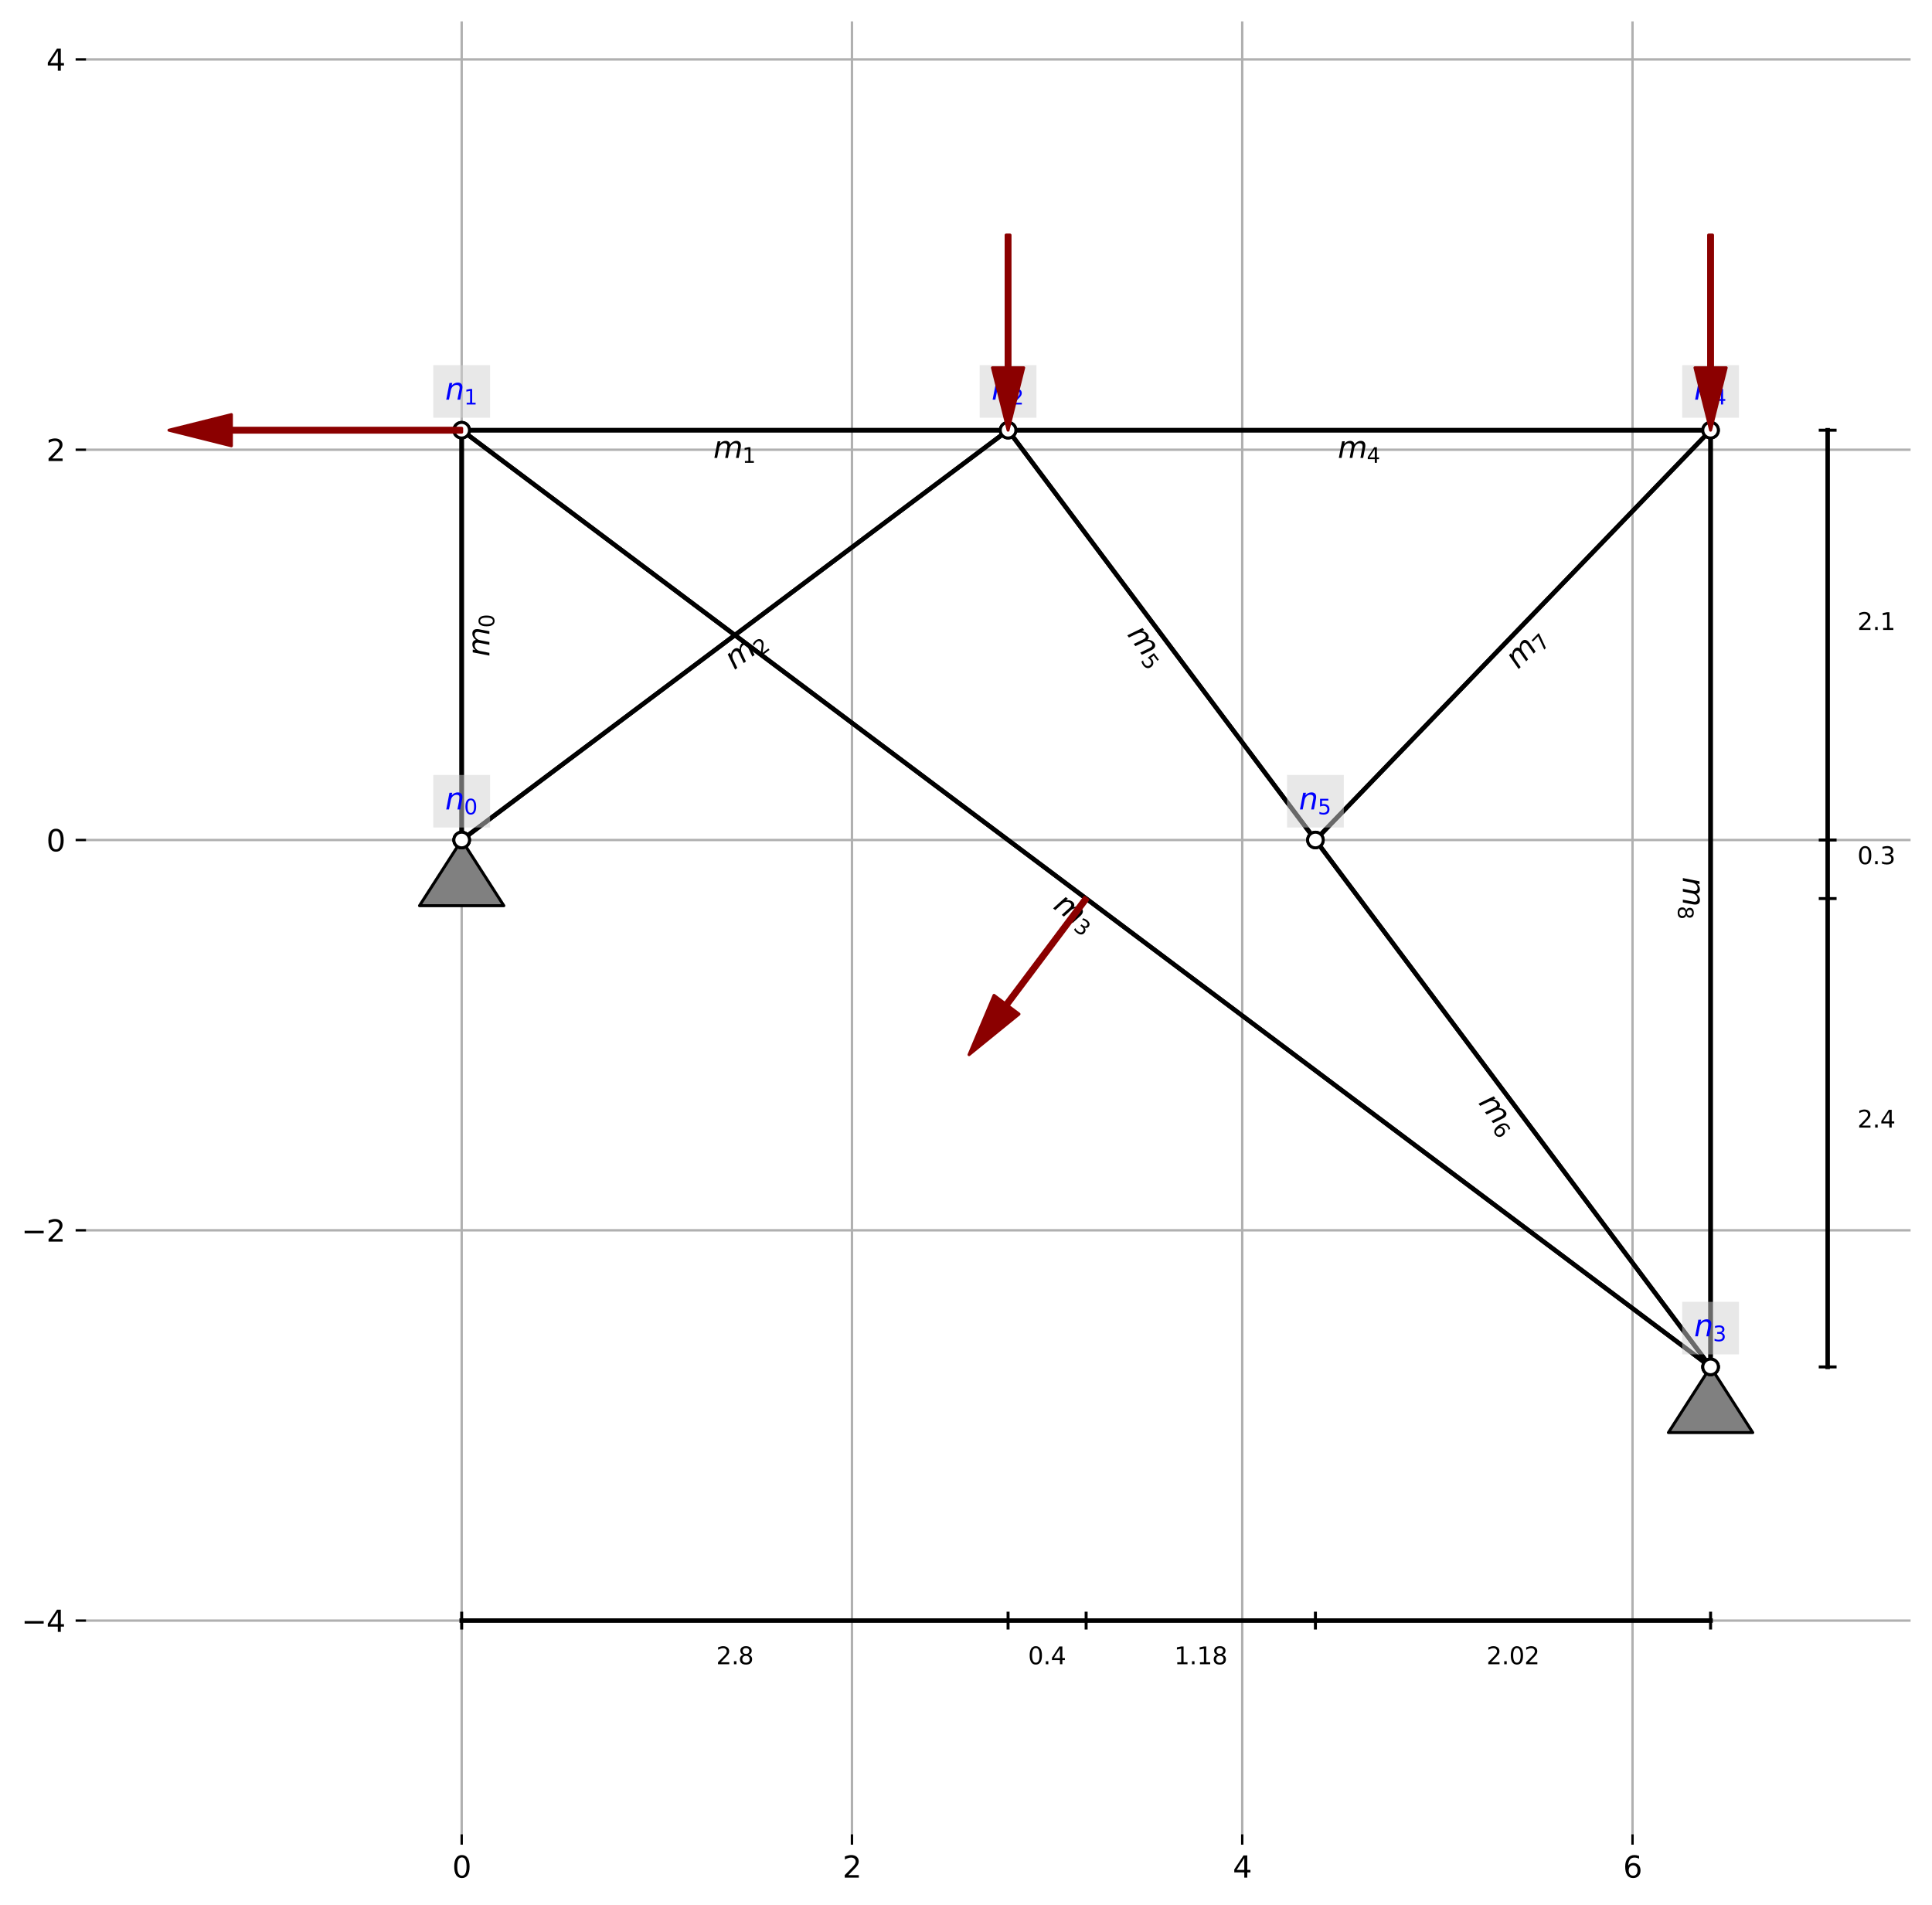 <?xml version="1.0" encoding="utf-8" standalone="no"?>
<!DOCTYPE svg PUBLIC "-//W3C//DTD SVG 1.1//EN"
  "http://www.w3.org/Graphics/SVG/1.1/DTD/svg11.dtd">
<svg xmlns:xlink="http://www.w3.org/1999/xlink" width="649.942pt" height="640.918pt" viewBox="0 0 649.942 640.918" xmlns="http://www.w3.org/2000/svg" version="1.1">
 <defs>
  <style type="text/css">*{stroke-linejoin: round; stroke-linecap: butt}</style>
 </defs>
 <g id="figure_1">
  <g id="patch_1">
   <path d="M 0 640.918 
L 649.942 640.918 
L 649.942 0 
L 0 0 
z
" style="fill: #ffffff"/>
  </g>
  <g id="axes_1">
   <g id="patch_2">
    <path d="M 28.942 617.04 
L 642.742 617.04 
L 642.742 7.2 
L 28.942 7.2 
z
" style="fill: #ffffff"/>
   </g>
   <g id="matplotlib.axis_1">
    <g id="xtick_1">
     <g id="line2d_1">
      <path d="M 155.313 617.04 
L 155.313 7.2 
" clip-path="url(#p2944f2c973)" style="fill: none; stroke: #b0b0b0; stroke-width: 0.8; stroke-linecap: square"/>
     </g>
     <g id="line2d_2">
      <defs>
       <path id="m6562ab171a" d="M 0 0 
L 0 3.5 
" style="stroke: #000000; stroke-width: 0.8"/>
      </defs>
      <g>
       <use xlink:href="#m6562ab171a" x="155.313" y="617.04" style="stroke: #000000; stroke-width: 0.8"/>
      </g>
     </g>
     <g id="text_1">
      <!-- 0 -->
      <g transform="translate(152.132 631.638) scale(0.1 -0.1)">
       <defs>
        <path id="DejaVuSans-30" d="M 2034 4250 
Q 1547 4250 1301 3770 
Q 1056 3291 1056 2328 
Q 1056 1369 1301 889 
Q 1547 409 2034 409 
Q 2525 409 2770 889 
Q 3016 1369 3016 2328 
Q 3016 3291 2770 3770 
Q 2525 4250 2034 4250 
z
M 2034 4750 
Q 2819 4750 3233 4129 
Q 3647 3509 3647 2328 
Q 3647 1150 3233 529 
Q 2819 -91 2034 -91 
Q 1250 -91 836 529 
Q 422 1150 422 2328 
Q 422 3509 836 4129 
Q 1250 4750 2034 4750 
z
" transform="scale(0.016)"/>
       </defs>
       <use xlink:href="#DejaVuSans-30"/>
      </g>
     </g>
    </g>
    <g id="xtick_2">
     <g id="line2d_3">
      <path d="M 286.607 617.04 
L 286.607 7.2 
" clip-path="url(#p2944f2c973)" style="fill: none; stroke: #b0b0b0; stroke-width: 0.8; stroke-linecap: square"/>
     </g>
     <g id="line2d_4">
      <g>
       <use xlink:href="#m6562ab171a" x="286.607" y="617.04" style="stroke: #000000; stroke-width: 0.8"/>
      </g>
     </g>
     <g id="text_2">
      <!-- 2 -->
      <g transform="translate(283.426 631.638) scale(0.1 -0.1)">
       <defs>
        <path id="DejaVuSans-32" d="M 1228 531 
L 3431 531 
L 3431 0 
L 469 0 
L 469 531 
Q 828 903 1448 1529 
Q 2069 2156 2228 2338 
Q 2531 2678 2651 2914 
Q 2772 3150 2772 3378 
Q 2772 3750 2511 3984 
Q 2250 4219 1831 4219 
Q 1534 4219 1204 4116 
Q 875 4013 500 3803 
L 500 4441 
Q 881 4594 1212 4672 
Q 1544 4750 1819 4750 
Q 2544 4750 2975 4387 
Q 3406 4025 3406 3419 
Q 3406 3131 3298 2873 
Q 3191 2616 2906 2266 
Q 2828 2175 2409 1742 
Q 1991 1309 1228 531 
z
" transform="scale(0.016)"/>
       </defs>
       <use xlink:href="#DejaVuSans-32"/>
      </g>
     </g>
    </g>
    <g id="xtick_3">
     <g id="line2d_5">
      <path d="M 417.901 617.04 
L 417.901 7.2 
" clip-path="url(#p2944f2c973)" style="fill: none; stroke: #b0b0b0; stroke-width: 0.8; stroke-linecap: square"/>
     </g>
     <g id="line2d_6">
      <g>
       <use xlink:href="#m6562ab171a" x="417.901" y="617.04" style="stroke: #000000; stroke-width: 0.8"/>
      </g>
     </g>
     <g id="text_3">
      <!-- 4 -->
      <g transform="translate(414.72 631.638) scale(0.1 -0.1)">
       <defs>
        <path id="DejaVuSans-34" d="M 2419 4116 
L 825 1625 
L 2419 1625 
L 2419 4116 
z
M 2253 4666 
L 3047 4666 
L 3047 1625 
L 3713 1625 
L 3713 1100 
L 3047 1100 
L 3047 0 
L 2419 0 
L 2419 1100 
L 313 1100 
L 313 1709 
L 2253 4666 
z
" transform="scale(0.016)"/>
       </defs>
       <use xlink:href="#DejaVuSans-34"/>
      </g>
     </g>
    </g>
    <g id="xtick_4">
     <g id="line2d_7">
      <path d="M 549.195 617.04 
L 549.195 7.2 
" clip-path="url(#p2944f2c973)" style="fill: none; stroke: #b0b0b0; stroke-width: 0.8; stroke-linecap: square"/>
     </g>
     <g id="line2d_8">
      <g>
       <use xlink:href="#m6562ab171a" x="549.195" y="617.04" style="stroke: #000000; stroke-width: 0.8"/>
      </g>
     </g>
     <g id="text_4">
      <!-- 6 -->
      <g transform="translate(546.014 631.638) scale(0.1 -0.1)">
       <defs>
        <path id="DejaVuSans-36" d="M 2113 2584 
Q 1688 2584 1439 2293 
Q 1191 2003 1191 1497 
Q 1191 994 1439 701 
Q 1688 409 2113 409 
Q 2538 409 2786 701 
Q 3034 994 3034 1497 
Q 3034 2003 2786 2293 
Q 2538 2584 2113 2584 
z
M 3366 4563 
L 3366 3988 
Q 3128 4100 2886 4159 
Q 2644 4219 2406 4219 
Q 1781 4219 1451 3797 
Q 1122 3375 1075 2522 
Q 1259 2794 1537 2939 
Q 1816 3084 2150 3084 
Q 2853 3084 3261 2657 
Q 3669 2231 3669 1497 
Q 3669 778 3244 343 
Q 2819 -91 2113 -91 
Q 1303 -91 875 529 
Q 447 1150 447 2328 
Q 447 3434 972 4092 
Q 1497 4750 2381 4750 
Q 2619 4750 2861 4703 
Q 3103 4656 3366 4563 
z
" transform="scale(0.016)"/>
       </defs>
       <use xlink:href="#DejaVuSans-36"/>
      </g>
     </g>
    </g>
   </g>
   <g id="matplotlib.axis_2">
    <g id="ytick_1">
     <g id="line2d_9">
      <path d="M 28.942 545.167 
L 642.742 545.167 
" clip-path="url(#p2944f2c973)" style="fill: none; stroke: #b0b0b0; stroke-width: 0.8; stroke-linecap: square"/>
     </g>
     <g id="line2d_10">
      <defs>
       <path id="m0b7b0d5d20" d="M 0 0 
L -3.5 0 
" style="stroke: #000000; stroke-width: 0.8"/>
      </defs>
      <g>
       <use xlink:href="#m0b7b0d5d20" x="28.942" y="545.167" style="stroke: #000000; stroke-width: 0.8"/>
      </g>
     </g>
     <g id="text_5">
      <!-- −4 -->
      <g transform="translate(7.2 548.966) scale(0.1 -0.1)">
       <defs>
        <path id="DejaVuSans-2212" d="M 678 2272 
L 4684 2272 
L 4684 1741 
L 678 1741 
L 678 2272 
z
" transform="scale(0.016)"/>
       </defs>
       <use xlink:href="#DejaVuSans-2212"/>
       <use xlink:href="#DejaVuSans-34" x="83.789"/>
      </g>
     </g>
    </g>
    <g id="ytick_2">
     <g id="line2d_11">
      <path d="M 28.942 413.873 
L 642.742 413.873 
" clip-path="url(#p2944f2c973)" style="fill: none; stroke: #b0b0b0; stroke-width: 0.8; stroke-linecap: square"/>
     </g>
     <g id="line2d_12">
      <g>
       <use xlink:href="#m0b7b0d5d20" x="28.942" y="413.873" style="stroke: #000000; stroke-width: 0.8"/>
      </g>
     </g>
     <g id="text_6">
      <!-- −2 -->
      <g transform="translate(7.2 417.672) scale(0.1 -0.1)">
       <use xlink:href="#DejaVuSans-2212"/>
       <use xlink:href="#DejaVuSans-32" x="83.789"/>
      </g>
     </g>
    </g>
    <g id="ytick_3">
     <g id="line2d_13">
      <path d="M 28.942 282.579 
L 642.742 282.579 
" clip-path="url(#p2944f2c973)" style="fill: none; stroke: #b0b0b0; stroke-width: 0.8; stroke-linecap: square"/>
     </g>
     <g id="line2d_14">
      <g>
       <use xlink:href="#m0b7b0d5d20" x="28.942" y="282.579" style="stroke: #000000; stroke-width: 0.8"/>
      </g>
     </g>
     <g id="text_7">
      <!-- 0 -->
      <g transform="translate(15.58 286.378) scale(0.1 -0.1)">
       <use xlink:href="#DejaVuSans-30"/>
      </g>
     </g>
    </g>
    <g id="ytick_4">
     <g id="line2d_15">
      <path d="M 28.942 151.285 
L 642.742 151.285 
" clip-path="url(#p2944f2c973)" style="fill: none; stroke: #b0b0b0; stroke-width: 0.8; stroke-linecap: square"/>
     </g>
     <g id="line2d_16">
      <g>
       <use xlink:href="#m0b7b0d5d20" x="28.942" y="151.285" style="stroke: #000000; stroke-width: 0.8"/>
      </g>
     </g>
     <g id="text_8">
      <!-- 2 -->
      <g transform="translate(15.58 155.084) scale(0.1 -0.1)">
       <use xlink:href="#DejaVuSans-32"/>
      </g>
     </g>
    </g>
    <g id="ytick_5">
     <g id="line2d_17">
      <path d="M 28.942 19.991 
L 642.742 19.991 
" clip-path="url(#p2944f2c973)" style="fill: none; stroke: #b0b0b0; stroke-width: 0.8; stroke-linecap: square"/>
     </g>
     <g id="line2d_18">
      <g>
       <use xlink:href="#m0b7b0d5d20" x="28.942" y="19.991" style="stroke: #000000; stroke-width: 0.8"/>
      </g>
     </g>
     <g id="text_9">
      <!-- 4 -->
      <g transform="translate(15.58 23.79) scale(0.1 -0.1)">
       <use xlink:href="#DejaVuSans-34"/>
      </g>
     </g>
    </g>
   </g>
   <g id="line2d_19">
    <path d="M 155.313 282.579 
L 155.313 144.72 
" clip-path="url(#p2944f2c973)" style="fill: none; stroke: #000000; stroke-width: 1.5; stroke-linecap: square"/>
   </g>
   <g id="line2d_20">
    <path d="M 155.313 144.72 
L 339.125 144.72 
" clip-path="url(#p2944f2c973)" style="fill: none; stroke: #000000; stroke-width: 1.5; stroke-linecap: square"/>
   </g>
   <g id="line2d_21">
    <path d="M 155.313 282.579 
L 339.125 144.72 
" clip-path="url(#p2944f2c973)" style="fill: none; stroke: #000000; stroke-width: 1.5; stroke-linecap: square"/>
   </g>
   <g id="line2d_22">
    <path d="M 155.313 144.72 
L 575.454 459.826 
" clip-path="url(#p2944f2c973)" style="fill: none; stroke: #000000; stroke-width: 1.5; stroke-linecap: square"/>
   </g>
   <g id="line2d_23">
    <path d="M 339.125 144.72 
L 575.454 144.72 
" clip-path="url(#p2944f2c973)" style="fill: none; stroke: #000000; stroke-width: 1.5; stroke-linecap: square"/>
   </g>
   <g id="line2d_24">
    <path d="M 339.125 144.72 
L 442.519 282.579 
" clip-path="url(#p2944f2c973)" style="fill: none; stroke: #000000; stroke-width: 1.5; stroke-linecap: square"/>
   </g>
   <g id="line2d_25">
    <path d="M 442.519 282.579 
L 575.454 459.826 
" clip-path="url(#p2944f2c973)" style="fill: none; stroke: #000000; stroke-width: 1.5; stroke-linecap: square"/>
   </g>
   <g id="line2d_26">
    <path d="M 575.454 144.72 
L 442.519 282.579 
" clip-path="url(#p2944f2c973)" style="fill: none; stroke: #000000; stroke-width: 1.5; stroke-linecap: square"/>
   </g>
   <g id="line2d_27">
    <path d="M 575.454 144.72 
L 575.454 459.826 
" clip-path="url(#p2944f2c973)" style="fill: none; stroke: #000000; stroke-width: 1.5; stroke-linecap: square"/>
   </g>
   <g id="line2d_28">
    <path d="M 155.313 282.579 
L 155.313 144.72 
" clip-path="url(#p2944f2c973)" style="fill: none; stroke: #000000; stroke-width: 1.5; stroke-linecap: square"/>
   </g>
   <g id="line2d_29">
    <path d="M 155.313 144.72 
L 339.125 144.72 
" clip-path="url(#p2944f2c973)" style="fill: none; stroke: #000000; stroke-width: 1.5; stroke-linecap: square"/>
   </g>
   <g id="line2d_30">
    <path d="M 155.313 282.579 
L 339.125 144.72 
" clip-path="url(#p2944f2c973)" style="fill: none; stroke: #000000; stroke-width: 1.5; stroke-linecap: square"/>
   </g>
   <g id="line2d_31">
    <path d="M 155.313 144.72 
L 575.454 459.826 
" clip-path="url(#p2944f2c973)" style="fill: none; stroke: #000000; stroke-width: 1.5; stroke-linecap: square"/>
   </g>
   <g id="line2d_32">
    <path d="M 339.125 144.72 
L 575.454 144.72 
" clip-path="url(#p2944f2c973)" style="fill: none; stroke: #000000; stroke-width: 1.5; stroke-linecap: square"/>
   </g>
   <g id="line2d_33">
    <path d="M 339.125 144.72 
L 442.519 282.579 
" clip-path="url(#p2944f2c973)" style="fill: none; stroke: #000000; stroke-width: 1.5; stroke-linecap: square"/>
   </g>
   <g id="line2d_34">
    <path d="M 442.519 282.579 
L 575.454 459.826 
" clip-path="url(#p2944f2c973)" style="fill: none; stroke: #000000; stroke-width: 1.5; stroke-linecap: square"/>
   </g>
   <g id="line2d_35">
    <path d="M 575.454 144.72 
L 442.519 282.579 
" clip-path="url(#p2944f2c973)" style="fill: none; stroke: #000000; stroke-width: 1.5; stroke-linecap: square"/>
   </g>
   <g id="line2d_36">
    <path d="M 575.454 144.72 
L 575.454 459.826 
" clip-path="url(#p2944f2c973)" style="fill: none; stroke: #000000; stroke-width: 1.5; stroke-linecap: square"/>
   </g>
   <g id="line2d_37">
    <path d="M 155.313 545.167 
L 339.125 545.167 
L 365.383 545.167 
L 442.519 545.167 
L 575.454 545.167 
" clip-path="url(#p2944f2c973)" style="fill: none; stroke: #000000; stroke-width: 1.5; stroke-linecap: square"/>
    <defs>
     <path id="mc76452d87d" d="M 0 3 
L 0 -3 
" style="stroke: #000000"/>
    </defs>
    <g clip-path="url(#p2944f2c973)">
     <use xlink:href="#mc76452d87d" x="155.313" y="545.167" style="stroke: #000000"/>
     <use xlink:href="#mc76452d87d" x="339.125" y="545.167" style="stroke: #000000"/>
     <use xlink:href="#mc76452d87d" x="365.383" y="545.167" style="stroke: #000000"/>
     <use xlink:href="#mc76452d87d" x="442.519" y="545.167" style="stroke: #000000"/>
     <use xlink:href="#mc76452d87d" x="575.454" y="545.167" style="stroke: #000000"/>
    </g>
   </g>
   <g id="line2d_38">
    <path d="M 614.842 459.826 
L 614.842 302.273 
L 614.842 282.579 
L 614.842 144.72 
" clip-path="url(#p2944f2c973)" style="fill: none; stroke: #000000; stroke-width: 1.5; stroke-linecap: square"/>
    <defs>
     <path id="m05dac1f766" d="M 3 0 
L -3 -0 
" style="stroke: #000000"/>
    </defs>
    <g clip-path="url(#p2944f2c973)">
     <use xlink:href="#m05dac1f766" x="614.842" y="459.826" style="stroke: #000000"/>
     <use xlink:href="#m05dac1f766" x="614.842" y="302.273" style="stroke: #000000"/>
     <use xlink:href="#m05dac1f766" x="614.842" y="282.579" style="stroke: #000000"/>
     <use xlink:href="#m05dac1f766" x="614.842" y="144.72" style="stroke: #000000"/>
    </g>
   </g>
   <g id="text_10">
    <!-- $m_0$ -->
    <g transform="translate(164.637 220.899) rotate(-90) scale(0.1 -0.1)">
     <defs>
      <path id="DejaVuSans-Oblique-6d" d="M 5747 2113 
L 5338 0 
L 4763 0 
L 5166 2094 
Q 5191 2228 5203 2325 
Q 5216 2422 5216 2491 
Q 5216 2772 5059 2928 
Q 4903 3084 4622 3084 
Q 4203 3084 3875 2770 
Q 3547 2456 3450 1953 
L 3066 0 
L 2491 0 
L 2900 2094 
Q 2925 2209 2937 2307 
Q 2950 2406 2950 2484 
Q 2950 2769 2794 2926 
Q 2638 3084 2363 3084 
Q 1938 3084 1609 2770 
Q 1281 2456 1184 1953 
L 800 0 
L 225 0 
L 909 3500 
L 1484 3500 
L 1375 2956 
Q 1609 3263 1923 3423 
Q 2238 3584 2597 3584 
Q 2978 3584 3223 3384 
Q 3469 3184 3519 2828 
Q 3781 3197 4126 3390 
Q 4472 3584 4856 3584 
Q 5306 3584 5551 3325 
Q 5797 3066 5797 2591 
Q 5797 2488 5784 2364 
Q 5772 2241 5747 2113 
z
" transform="scale(0.016)"/>
     </defs>
     <use xlink:href="#DejaVuSans-Oblique-6d"/>
     <use xlink:href="#DejaVuSans-30" transform="translate(97.412 -16.406) scale(0.7)"/>
    </g>
   </g>
   <g id="text_11">
    <!-- $m_1$ -->
    <g transform="translate(239.969 154.044) scale(0.1 -0.1)">
     <defs>
      <path id="DejaVuSans-31" d="M 794 531 
L 1825 531 
L 1825 4091 
L 703 3866 
L 703 4441 
L 1819 4666 
L 2450 4666 
L 2450 531 
L 3481 531 
L 3481 0 
L 794 0 
L 794 531 
z
" transform="scale(0.016)"/>
     </defs>
     <use xlink:href="#DejaVuSans-Oblique-6d"/>
     <use xlink:href="#DejaVuSans-31" transform="translate(97.412 -16.406) scale(0.7)"/>
    </g>
   </g>
   <g id="text_12">
    <!-- $m_2$ -->
    <g transform="translate(247.013 225.459) rotate(-36.87) scale(0.1 -0.1)">
     <use xlink:href="#DejaVuSans-Oblique-6d"/>
     <use xlink:href="#DejaVuSans-32" transform="translate(97.412 -16.406) scale(0.7)"/>
    </g>
   </g>
   <g id="text_13">
    <!-- $m_3$ -->
    <g transform="translate(353.989 305.382) rotate(-323.13) scale(0.1 -0.1)">
     <defs>
      <path id="DejaVuSans-33" d="M 2597 2516 
Q 3050 2419 3304 2112 
Q 3559 1806 3559 1356 
Q 3559 666 3084 287 
Q 2609 -91 1734 -91 
Q 1441 -91 1130 -33 
Q 819 25 488 141 
L 488 750 
Q 750 597 1062 519 
Q 1375 441 1716 441 
Q 2309 441 2620 675 
Q 2931 909 2931 1356 
Q 2931 1769 2642 2001 
Q 2353 2234 1838 2234 
L 1294 2234 
L 1294 2753 
L 1863 2753 
Q 2328 2753 2575 2939 
Q 2822 3125 2822 3475 
Q 2822 3834 2567 4026 
Q 2313 4219 1838 4219 
Q 1578 4219 1281 4162 
Q 984 4106 628 3988 
L 628 4550 
Q 988 4650 1302 4700 
Q 1616 4750 1894 4750 
Q 2613 4750 3031 4423 
Q 3450 4097 3450 3541 
Q 3450 3153 3228 2886 
Q 3006 2619 2597 2516 
z
" transform="scale(0.016)"/>
     </defs>
     <use xlink:href="#DejaVuSans-Oblique-6d"/>
     <use xlink:href="#DejaVuSans-33" transform="translate(97.412 -16.406) scale(0.7)"/>
    </g>
   </g>
   <g id="text_14">
    <!-- $m_4$ -->
    <g transform="translate(450.039 154.044) scale(0.1 -0.1)">
     <use xlink:href="#DejaVuSans-Oblique-6d"/>
     <use xlink:href="#DejaVuSans-34" transform="translate(97.412 -16.406) scale(0.7)"/>
    </g>
   </g>
   <g id="text_15">
    <!-- $m_5$ -->
    <g transform="translate(379.012 213.444) rotate(-306.87) scale(0.1 -0.1)">
     <defs>
      <path id="DejaVuSans-35" d="M 691 4666 
L 3169 4666 
L 3169 4134 
L 1269 4134 
L 1269 2991 
Q 1406 3038 1543 3061 
Q 1681 3084 1819 3084 
Q 2600 3084 3056 2656 
Q 3513 2228 3513 1497 
Q 3513 744 3044 326 
Q 2575 -91 1722 -91 
Q 1428 -91 1123 -41 
Q 819 9 494 109 
L 494 744 
Q 775 591 1075 516 
Q 1375 441 1709 441 
Q 2250 441 2565 725 
Q 2881 1009 2881 1497 
Q 2881 1984 2565 2268 
Q 2250 2553 1709 2553 
Q 1456 2553 1204 2497 
Q 953 2441 691 2322 
L 691 4666 
z
" transform="scale(0.016)"/>
     </defs>
     <use xlink:href="#DejaVuSans-Oblique-6d"/>
     <use xlink:href="#DejaVuSans-35" transform="translate(97.412 -16.406) scale(0.7)"/>
    </g>
   </g>
   <g id="text_16">
    <!-- $m_6$ -->
    <g transform="translate(497.177 370.997) rotate(-306.87) scale(0.1 -0.1)">
     <use xlink:href="#DejaVuSans-Oblique-6d"/>
     <use xlink:href="#DejaVuSans-36" transform="translate(97.412 -16.406) scale(0.7)"/>
    </g>
   </g>
   <g id="text_17">
    <!-- $m_7$ -->
    <g transform="translate(510.666 225.34) rotate(-46.042) scale(0.1 -0.1)">
     <defs>
      <path id="DejaVuSans-37" d="M 525 4666 
L 3525 4666 
L 3525 4397 
L 1831 0 
L 1172 0 
L 2766 4134 
L 525 4134 
L 525 4666 
z
" transform="scale(0.016)"/>
     </defs>
     <use xlink:href="#DejaVuSans-Oblique-6d"/>
     <use xlink:href="#DejaVuSans-37" transform="translate(97.412 -16.406) scale(0.7)"/>
    </g>
   </g>
   <g id="text_18">
    <!-- $m_8$ -->
    <g transform="translate(566.13 295.023) rotate(-270) scale(0.1 -0.1)">
     <defs>
      <path id="DejaVuSans-38" d="M 2034 2216 
Q 1584 2216 1326 1975 
Q 1069 1734 1069 1313 
Q 1069 891 1326 650 
Q 1584 409 2034 409 
Q 2484 409 2743 651 
Q 3003 894 3003 1313 
Q 3003 1734 2745 1975 
Q 2488 2216 2034 2216 
z
M 1403 2484 
Q 997 2584 770 2862 
Q 544 3141 544 3541 
Q 544 4100 942 4425 
Q 1341 4750 2034 4750 
Q 2731 4750 3128 4425 
Q 3525 4100 3525 3541 
Q 3525 3141 3298 2862 
Q 3072 2584 2669 2484 
Q 3125 2378 3379 2068 
Q 3634 1759 3634 1313 
Q 3634 634 3220 271 
Q 2806 -91 2034 -91 
Q 1263 -91 848 271 
Q 434 634 434 1313 
Q 434 1759 690 2068 
Q 947 2378 1403 2484 
z
M 1172 3481 
Q 1172 3119 1398 2916 
Q 1625 2713 2034 2713 
Q 2441 2713 2670 2916 
Q 2900 3119 2900 3481 
Q 2900 3844 2670 4047 
Q 2441 4250 2034 4250 
Q 1625 4250 1398 4047 
Q 1172 3844 1172 3481 
z
" transform="scale(0.016)"/>
     </defs>
     <use xlink:href="#DejaVuSans-Oblique-6d"/>
     <use xlink:href="#DejaVuSans-38" transform="translate(97.412 -16.406) scale(0.7)"/>
    </g>
   </g>
   <g id="text_19">
    <!-- $2.8$ -->
    <g transform="translate(240.939 559.915) scale(0.08 -0.08)">
     <defs>
      <path id="DejaVuSans-2e" d="M 684 794 
L 1344 794 
L 1344 0 
L 684 0 
L 684 794 
z
" transform="scale(0.016)"/>
     </defs>
     <use xlink:href="#DejaVuSans-32" transform="translate(0 0.781)"/>
     <use xlink:href="#DejaVuSans-2e" transform="translate(63.623 0.781)"/>
     <use xlink:href="#DejaVuSans-38" transform="translate(92.785 0.781)"/>
    </g>
   </g>
   <g id="text_20">
    <!-- $0.4$ -->
    <g transform="translate(345.854 559.915) scale(0.08 -0.08)">
     <use xlink:href="#DejaVuSans-30" transform="translate(0 0.781)"/>
     <use xlink:href="#DejaVuSans-2e" transform="translate(63.623 0.781)"/>
     <use xlink:href="#DejaVuSans-34" transform="translate(95.41 0.781)"/>
    </g>
   </g>
   <g id="text_21">
    <!-- $1.18$ -->
    <g transform="translate(395.031 559.915) scale(0.08 -0.08)">
     <use xlink:href="#DejaVuSans-31" transform="translate(0 0.781)"/>
     <use xlink:href="#DejaVuSans-2e" transform="translate(63.623 0.781)"/>
     <use xlink:href="#DejaVuSans-31" transform="translate(95.41 0.781)"/>
     <use xlink:href="#DejaVuSans-38" transform="translate(159.033 0.781)"/>
    </g>
   </g>
   <g id="text_22">
    <!-- $2.02$ -->
    <g transform="translate(500.066 559.915) scale(0.08 -0.08)">
     <use xlink:href="#DejaVuSans-32" transform="translate(0 0.781)"/>
     <use xlink:href="#DejaVuSans-2e" transform="translate(63.623 0.781)"/>
     <use xlink:href="#DejaVuSans-30" transform="translate(95.41 0.781)"/>
     <use xlink:href="#DejaVuSans-32" transform="translate(159.033 0.781)"/>
    </g>
   </g>
   <g id="text_23">
    <!-- $2.4$ -->
    <g transform="translate(624.854 379.386) scale(0.08 -0.08)">
     <use xlink:href="#DejaVuSans-32" transform="translate(0 0.781)"/>
     <use xlink:href="#DejaVuSans-2e" transform="translate(63.623 0.781)"/>
     <use xlink:href="#DejaVuSans-34" transform="translate(95.41 0.781)"/>
    </g>
   </g>
   <g id="text_24">
    <!-- $0.3$ -->
    <g transform="translate(624.854 290.762) scale(0.08 -0.08)">
     <use xlink:href="#DejaVuSans-30" transform="translate(0 0.781)"/>
     <use xlink:href="#DejaVuSans-2e" transform="translate(63.623 0.781)"/>
     <use xlink:href="#DejaVuSans-33" transform="translate(95.41 0.781)"/>
    </g>
   </g>
   <g id="text_25">
    <!-- $2.1$ -->
    <g transform="translate(624.854 211.986) scale(0.08 -0.08)">
     <use xlink:href="#DejaVuSans-32" transform="translate(0 0.781)"/>
     <use xlink:href="#DejaVuSans-2e" transform="translate(63.623 0.781)"/>
     <use xlink:href="#DejaVuSans-31" transform="translate(95.41 0.781)"/>
    </g>
   </g>
   <g id="patch_3">
    <path d="M 155.313 282.579 
L 141.125 304.675 
L 169.5 304.675 
z
" clip-path="url(#p2944f2c973)" style="fill: #808080; stroke: #000000; stroke-linejoin: miter"/>
   </g>
   <g id="patch_4">
    <path d="M 155.313 285.205 
C 156.009 285.205 156.677 284.928 157.17 284.436 
C 157.662 283.943 157.939 283.275 157.939 282.579 
C 157.939 281.882 157.662 281.214 157.17 280.722 
C 156.677 280.23 156.009 279.953 155.313 279.953 
C 154.616 279.953 153.948 280.23 153.456 280.722 
C 152.964 281.214 152.687 281.882 152.687 282.579 
C 152.687 283.275 152.964 283.943 153.456 284.436 
C 153.948 284.928 154.616 285.205 155.313 285.205 
z
" clip-path="url(#p2944f2c973)" style="fill: #ffffff; stroke: #000000; stroke-linejoin: miter"/>
   </g>
   <g id="patch_5">
    <path d="M 575.454 459.826 
L 561.266 481.922 
L 589.642 481.922 
z
" clip-path="url(#p2944f2c973)" style="fill: #808080; stroke: #000000; stroke-linejoin: miter"/>
   </g>
   <g id="patch_6">
    <path d="M 575.454 462.452 
C 576.15 462.452 576.818 462.175 577.311 461.683 
C 577.803 461.19 578.08 460.522 578.08 459.826 
C 578.08 459.129 577.803 458.462 577.311 457.969 
C 576.818 457.477 576.15 457.2 575.454 457.2 
C 574.758 457.2 574.09 457.477 573.597 457.969 
C 573.105 458.462 572.828 459.129 572.828 459.826 
C 572.828 460.522 573.105 461.19 573.597 461.683 
C 574.09 462.175 574.758 462.452 575.454 462.452 
z
" clip-path="url(#p2944f2c973)" style="fill: #ffffff; stroke: #000000; stroke-linejoin: miter"/>
   </g>
   <g id="patch_7">
    <path d="M 155.313 285.205 
C 156.009 285.205 156.677 284.928 157.17 284.436 
C 157.662 283.943 157.939 283.275 157.939 282.579 
C 157.939 281.882 157.662 281.214 157.17 280.722 
C 156.677 280.23 156.009 279.953 155.313 279.953 
C 154.616 279.953 153.948 280.23 153.456 280.722 
C 152.964 281.214 152.687 281.882 152.687 282.579 
C 152.687 283.275 152.964 283.943 153.456 284.436 
C 153.948 284.928 154.616 285.205 155.313 285.205 
z
" clip-path="url(#p2944f2c973)" style="fill: #ffffff; stroke: #000000; stroke-linejoin: miter"/>
   </g>
   <g id="patch_8">
    <path d="M 155.313 285.205 
C 156.009 285.205 156.677 284.928 157.17 284.436 
C 157.662 283.943 157.939 283.275 157.939 282.579 
C 157.939 281.882 157.662 281.214 157.17 280.722 
C 156.677 280.23 156.009 279.953 155.313 279.953 
C 154.616 279.953 153.948 280.23 153.456 280.722 
C 152.964 281.214 152.687 281.882 152.687 282.579 
C 152.687 283.275 152.964 283.943 153.456 284.436 
C 153.948 284.928 154.616 285.205 155.313 285.205 
z
" clip-path="url(#p2944f2c973)" style="fill: #ffffff; stroke: #000000; stroke-linejoin: miter"/>
   </g>
   <g id="patch_9">
    <path d="M 155.313 147.346 
C 156.009 147.346 156.677 147.069 157.17 146.577 
C 157.662 146.084 157.939 145.416 157.939 144.72 
C 157.939 144.024 157.662 143.356 157.17 142.863 
C 156.677 142.371 156.009 142.094 155.313 142.094 
C 154.616 142.094 153.948 142.371 153.456 142.863 
C 152.964 143.356 152.687 144.024 152.687 144.72 
C 152.687 145.416 152.964 146.084 153.456 146.577 
C 153.948 147.069 154.616 147.346 155.313 147.346 
z
" clip-path="url(#p2944f2c973)" style="fill: #ffffff; stroke: #000000; stroke-linejoin: miter"/>
   </g>
   <g id="patch_10">
    <path d="M 155.313 147.346 
C 156.009 147.346 156.677 147.069 157.17 146.577 
C 157.662 146.084 157.939 145.416 157.939 144.72 
C 157.939 144.024 157.662 143.356 157.17 142.863 
C 156.677 142.371 156.009 142.094 155.313 142.094 
C 154.616 142.094 153.948 142.371 153.456 142.863 
C 152.964 143.356 152.687 144.024 152.687 144.72 
C 152.687 145.416 152.964 146.084 153.456 146.577 
C 153.948 147.069 154.616 147.346 155.313 147.346 
z
" clip-path="url(#p2944f2c973)" style="fill: #ffffff; stroke: #000000; stroke-linejoin: miter"/>
   </g>
   <g id="patch_11">
    <path d="M 339.125 147.346 
C 339.821 147.346 340.489 147.069 340.981 146.577 
C 341.474 146.084 341.75 145.416 341.75 144.72 
C 341.75 144.024 341.474 143.356 340.981 142.863 
C 340.489 142.371 339.821 142.094 339.125 142.094 
C 338.428 142.094 337.76 142.371 337.268 142.863 
C 336.775 143.356 336.499 144.024 336.499 144.72 
C 336.499 145.416 336.775 146.084 337.268 146.577 
C 337.76 147.069 338.428 147.346 339.125 147.346 
z
" clip-path="url(#p2944f2c973)" style="fill: #ffffff; stroke: #000000; stroke-linejoin: miter"/>
   </g>
   <g id="patch_12">
    <path d="M 339.125 147.346 
C 339.821 147.346 340.489 147.069 340.981 146.577 
C 341.474 146.084 341.75 145.416 341.75 144.72 
C 341.75 144.024 341.474 143.356 340.981 142.863 
C 340.489 142.371 339.821 142.094 339.125 142.094 
C 338.428 142.094 337.76 142.371 337.268 142.863 
C 336.775 143.356 336.499 144.024 336.499 144.72 
C 336.499 145.416 336.775 146.084 337.268 146.577 
C 337.76 147.069 338.428 147.346 339.125 147.346 
z
" clip-path="url(#p2944f2c973)" style="fill: #ffffff; stroke: #000000; stroke-linejoin: miter"/>
   </g>
   <g id="patch_13">
    <path d="M 575.454 462.452 
C 576.15 462.452 576.818 462.175 577.311 461.683 
C 577.803 461.19 578.08 460.522 578.08 459.826 
C 578.08 459.129 577.803 458.462 577.311 457.969 
C 576.818 457.477 576.15 457.2 575.454 457.2 
C 574.758 457.2 574.09 457.477 573.597 457.969 
C 573.105 458.462 572.828 459.129 572.828 459.826 
C 572.828 460.522 573.105 461.19 573.597 461.683 
C 574.09 462.175 574.758 462.452 575.454 462.452 
z
" clip-path="url(#p2944f2c973)" style="fill: #ffffff; stroke: #000000; stroke-linejoin: miter"/>
   </g>
   <g id="patch_14">
    <path d="M 575.454 462.452 
C 576.15 462.452 576.818 462.175 577.311 461.683 
C 577.803 461.19 578.08 460.522 578.08 459.826 
C 578.08 459.129 577.803 458.462 577.311 457.969 
C 576.818 457.477 576.15 457.2 575.454 457.2 
C 574.758 457.2 574.09 457.477 573.597 457.969 
C 573.105 458.462 572.828 459.129 572.828 459.826 
C 572.828 460.522 573.105 461.19 573.597 461.683 
C 574.09 462.175 574.758 462.452 575.454 462.452 
z
" clip-path="url(#p2944f2c973)" style="fill: #ffffff; stroke: #000000; stroke-linejoin: miter"/>
   </g>
   <g id="patch_15">
    <path d="M 575.454 147.346 
C 576.15 147.346 576.818 147.069 577.311 146.577 
C 577.803 146.084 578.08 145.416 578.08 144.72 
C 578.08 144.024 577.803 143.356 577.311 142.863 
C 576.818 142.371 576.15 142.094 575.454 142.094 
C 574.758 142.094 574.09 142.371 573.597 142.863 
C 573.105 143.356 572.828 144.024 572.828 144.72 
C 572.828 145.416 573.105 146.084 573.597 146.577 
C 574.09 147.069 574.758 147.346 575.454 147.346 
z
" clip-path="url(#p2944f2c973)" style="fill: #ffffff; stroke: #000000; stroke-linejoin: miter"/>
   </g>
   <g id="patch_16">
    <path d="M 575.454 147.346 
C 576.15 147.346 576.818 147.069 577.311 146.577 
C 577.803 146.084 578.08 145.416 578.08 144.72 
C 578.08 144.024 577.803 143.356 577.311 142.863 
C 576.818 142.371 576.15 142.094 575.454 142.094 
C 574.758 142.094 574.09 142.371 573.597 142.863 
C 573.105 143.356 572.828 144.024 572.828 144.72 
C 572.828 145.416 573.105 146.084 573.597 146.577 
C 574.09 147.069 574.758 147.346 575.454 147.346 
z
" clip-path="url(#p2944f2c973)" style="fill: #ffffff; stroke: #000000; stroke-linejoin: miter"/>
   </g>
   <g id="patch_17">
    <path d="M 442.519 285.205 
C 443.215 285.205 443.883 284.928 444.375 284.436 
C 444.868 283.943 445.145 283.275 445.145 282.579 
C 445.145 281.882 444.868 281.214 444.375 280.722 
C 443.883 280.23 443.215 279.953 442.519 279.953 
C 441.822 279.953 441.154 280.23 440.662 280.722 
C 440.169 281.214 439.893 281.882 439.893 282.579 
C 439.893 283.275 440.169 283.943 440.662 284.436 
C 441.154 284.928 441.822 285.205 442.519 285.205 
z
" clip-path="url(#p2944f2c973)" style="fill: #ffffff; stroke: #000000; stroke-linejoin: miter"/>
   </g>
   <g id="patch_18">
    <path d="M 442.519 285.205 
C 443.215 285.205 443.883 284.928 444.375 284.436 
C 444.868 283.943 445.145 283.275 445.145 282.579 
C 445.145 281.882 444.868 281.214 444.375 280.722 
C 443.883 280.23 443.215 279.953 442.519 279.953 
C 441.822 279.953 441.154 280.23 440.662 280.722 
C 440.169 281.214 439.893 281.882 439.893 282.579 
C 439.893 283.275 440.169 283.943 440.662 284.436 
C 441.154 284.928 441.822 285.205 442.519 285.205 
z
" clip-path="url(#p2944f2c973)" style="fill: #ffffff; stroke: #000000; stroke-linejoin: miter"/>
   </g>
   <g id="text_26">
    <g id="patch_19">
     <path d="M 145.763 278.373 
L 164.863 278.373 
L 164.863 260.695 
L 145.763 260.695 
z
" style="fill: #d3d3d3; opacity: 0.5"/>
    </g>
    <!-- $n_0$ -->
    <g style="fill: #0000ff" transform="translate(149.763 272.293) scale(0.1 -0.1)">
     <defs>
      <path id="DejaVuSans-Oblique-6e" d="M 3566 2113 
L 3156 0 
L 2578 0 
L 2988 2091 
Q 3016 2238 3031 2350 
Q 3047 2463 3047 2528 
Q 3047 2791 2881 2937 
Q 2716 3084 2419 3084 
Q 1956 3084 1622 2776 
Q 1288 2469 1184 1941 
L 800 0 
L 225 0 
L 903 3500 
L 1478 3500 
L 1363 2950 
Q 1603 3253 1940 3418 
Q 2278 3584 2650 3584 
Q 3113 3584 3367 3334 
Q 3622 3084 3622 2631 
Q 3622 2519 3608 2391 
Q 3594 2263 3566 2113 
z
" transform="scale(0.016)"/>
     </defs>
     <use xlink:href="#DejaVuSans-Oblique-6e"/>
     <use xlink:href="#DejaVuSans-30" transform="translate(63.379 -16.406) scale(0.7)"/>
    </g>
   </g>
   <g id="text_27">
    <g id="patch_20">
     <path d="M 145.763 140.514 
L 164.863 140.514 
L 164.863 122.836 
L 145.763 122.836 
z
" style="fill: #d3d3d3; opacity: 0.5"/>
    </g>
    <!-- $n_1$ -->
    <g style="fill: #0000ff" transform="translate(149.763 134.434) scale(0.1 -0.1)">
     <use xlink:href="#DejaVuSans-Oblique-6e"/>
     <use xlink:href="#DejaVuSans-31" transform="translate(63.379 -16.406) scale(0.7)"/>
    </g>
   </g>
   <g id="text_28">
    <g id="patch_21">
     <path d="M 329.575 140.514 
L 348.675 140.514 
L 348.675 122.836 
L 329.575 122.836 
z
" style="fill: #d3d3d3; opacity: 0.5"/>
    </g>
    <!-- $n_2$ -->
    <g style="fill: #0000ff" transform="translate(333.575 134.434) scale(0.1 -0.1)">
     <use xlink:href="#DejaVuSans-Oblique-6e"/>
     <use xlink:href="#DejaVuSans-32" transform="translate(63.379 -16.406) scale(0.7)"/>
    </g>
   </g>
   <g id="text_29">
    <g id="patch_22">
     <path d="M 565.904 455.62 
L 585.004 455.62 
L 585.004 437.942 
L 565.904 437.942 
z
" style="fill: #d3d3d3; opacity: 0.5"/>
    </g>
    <!-- $n_3$ -->
    <g style="fill: #0000ff" transform="translate(569.904 449.54) scale(0.1 -0.1)">
     <use xlink:href="#DejaVuSans-Oblique-6e"/>
     <use xlink:href="#DejaVuSans-33" transform="translate(63.379 -16.406) scale(0.7)"/>
    </g>
   </g>
   <g id="text_30">
    <g id="patch_23">
     <path d="M 565.904 140.514 
L 585.004 140.514 
L 585.004 122.836 
L 565.904 122.836 
z
" style="fill: #d3d3d3; opacity: 0.5"/>
    </g>
    <!-- $n_4$ -->
    <g style="fill: #0000ff" transform="translate(569.904 134.434) scale(0.1 -0.1)">
     <use xlink:href="#DejaVuSans-Oblique-6e"/>
     <use xlink:href="#DejaVuSans-34" transform="translate(63.379 -16.406) scale(0.7)"/>
    </g>
   </g>
   <g id="text_31">
    <g id="patch_24">
     <path d="M 432.969 278.373 
L 452.069 278.373 
L 452.069 260.695 
L 432.969 260.695 
z
" style="fill: #d3d3d3; opacity: 0.5"/>
    </g>
    <!-- $n_5$ -->
    <g style="fill: #0000ff" transform="translate(436.969 272.293) scale(0.1 -0.1)">
     <use xlink:href="#DejaVuSans-Oblique-6e"/>
     <use xlink:href="#DejaVuSans-35" transform="translate(63.379 -16.406) scale(0.7)"/>
    </g>
   </g>
   <g id="patch_25">
    <path d="M 325.995 354.791 
L 334.398 334.834 
L 338.074 337.591 
L 364.858 301.879 
L 365.909 302.667 
L 339.125 338.379 
L 342.801 341.136 
z
" clip-path="url(#p2944f2c973)" style="fill: #8b0000; stroke: #8b0000; stroke-linejoin: miter"/>
   </g>
   <g id="patch_26">
    <path d="M 56.842 144.72 
L 77.849 139.468 
L 77.849 144.064 
L 155.313 144.064 
L 155.313 145.376 
L 77.849 145.376 
L 77.849 149.972 
z
" clip-path="url(#p2944f2c973)" style="fill: #8b0000; stroke: #8b0000; stroke-linejoin: miter"/>
   </g>
   <g id="patch_27">
    <path d="M 339.125 144.72 
L 333.873 123.713 
L 338.468 123.713 
L 338.468 79.073 
L 339.781 79.073 
L 339.781 123.713 
L 344.376 123.713 
z
" clip-path="url(#p2944f2c973)" style="fill: #8b0000; stroke: #8b0000; stroke-linejoin: miter"/>
   </g>
   <g id="patch_28">
    <path d="M 575.454 144.72 
L 570.202 123.713 
L 574.797 123.713 
L 574.797 79.073 
L 576.11 79.073 
L 576.11 123.713 
L 580.706 123.713 
z
" clip-path="url(#p2944f2c973)" style="fill: #8b0000; stroke: #8b0000; stroke-linejoin: miter"/>
   </g>
  </g>
 </g>
 <defs>
  <clipPath id="p2944f2c973">
   <rect x="28.942" y="7.2" width="613.8" height="609.84"/>
  </clipPath>
 </defs>
</svg>
